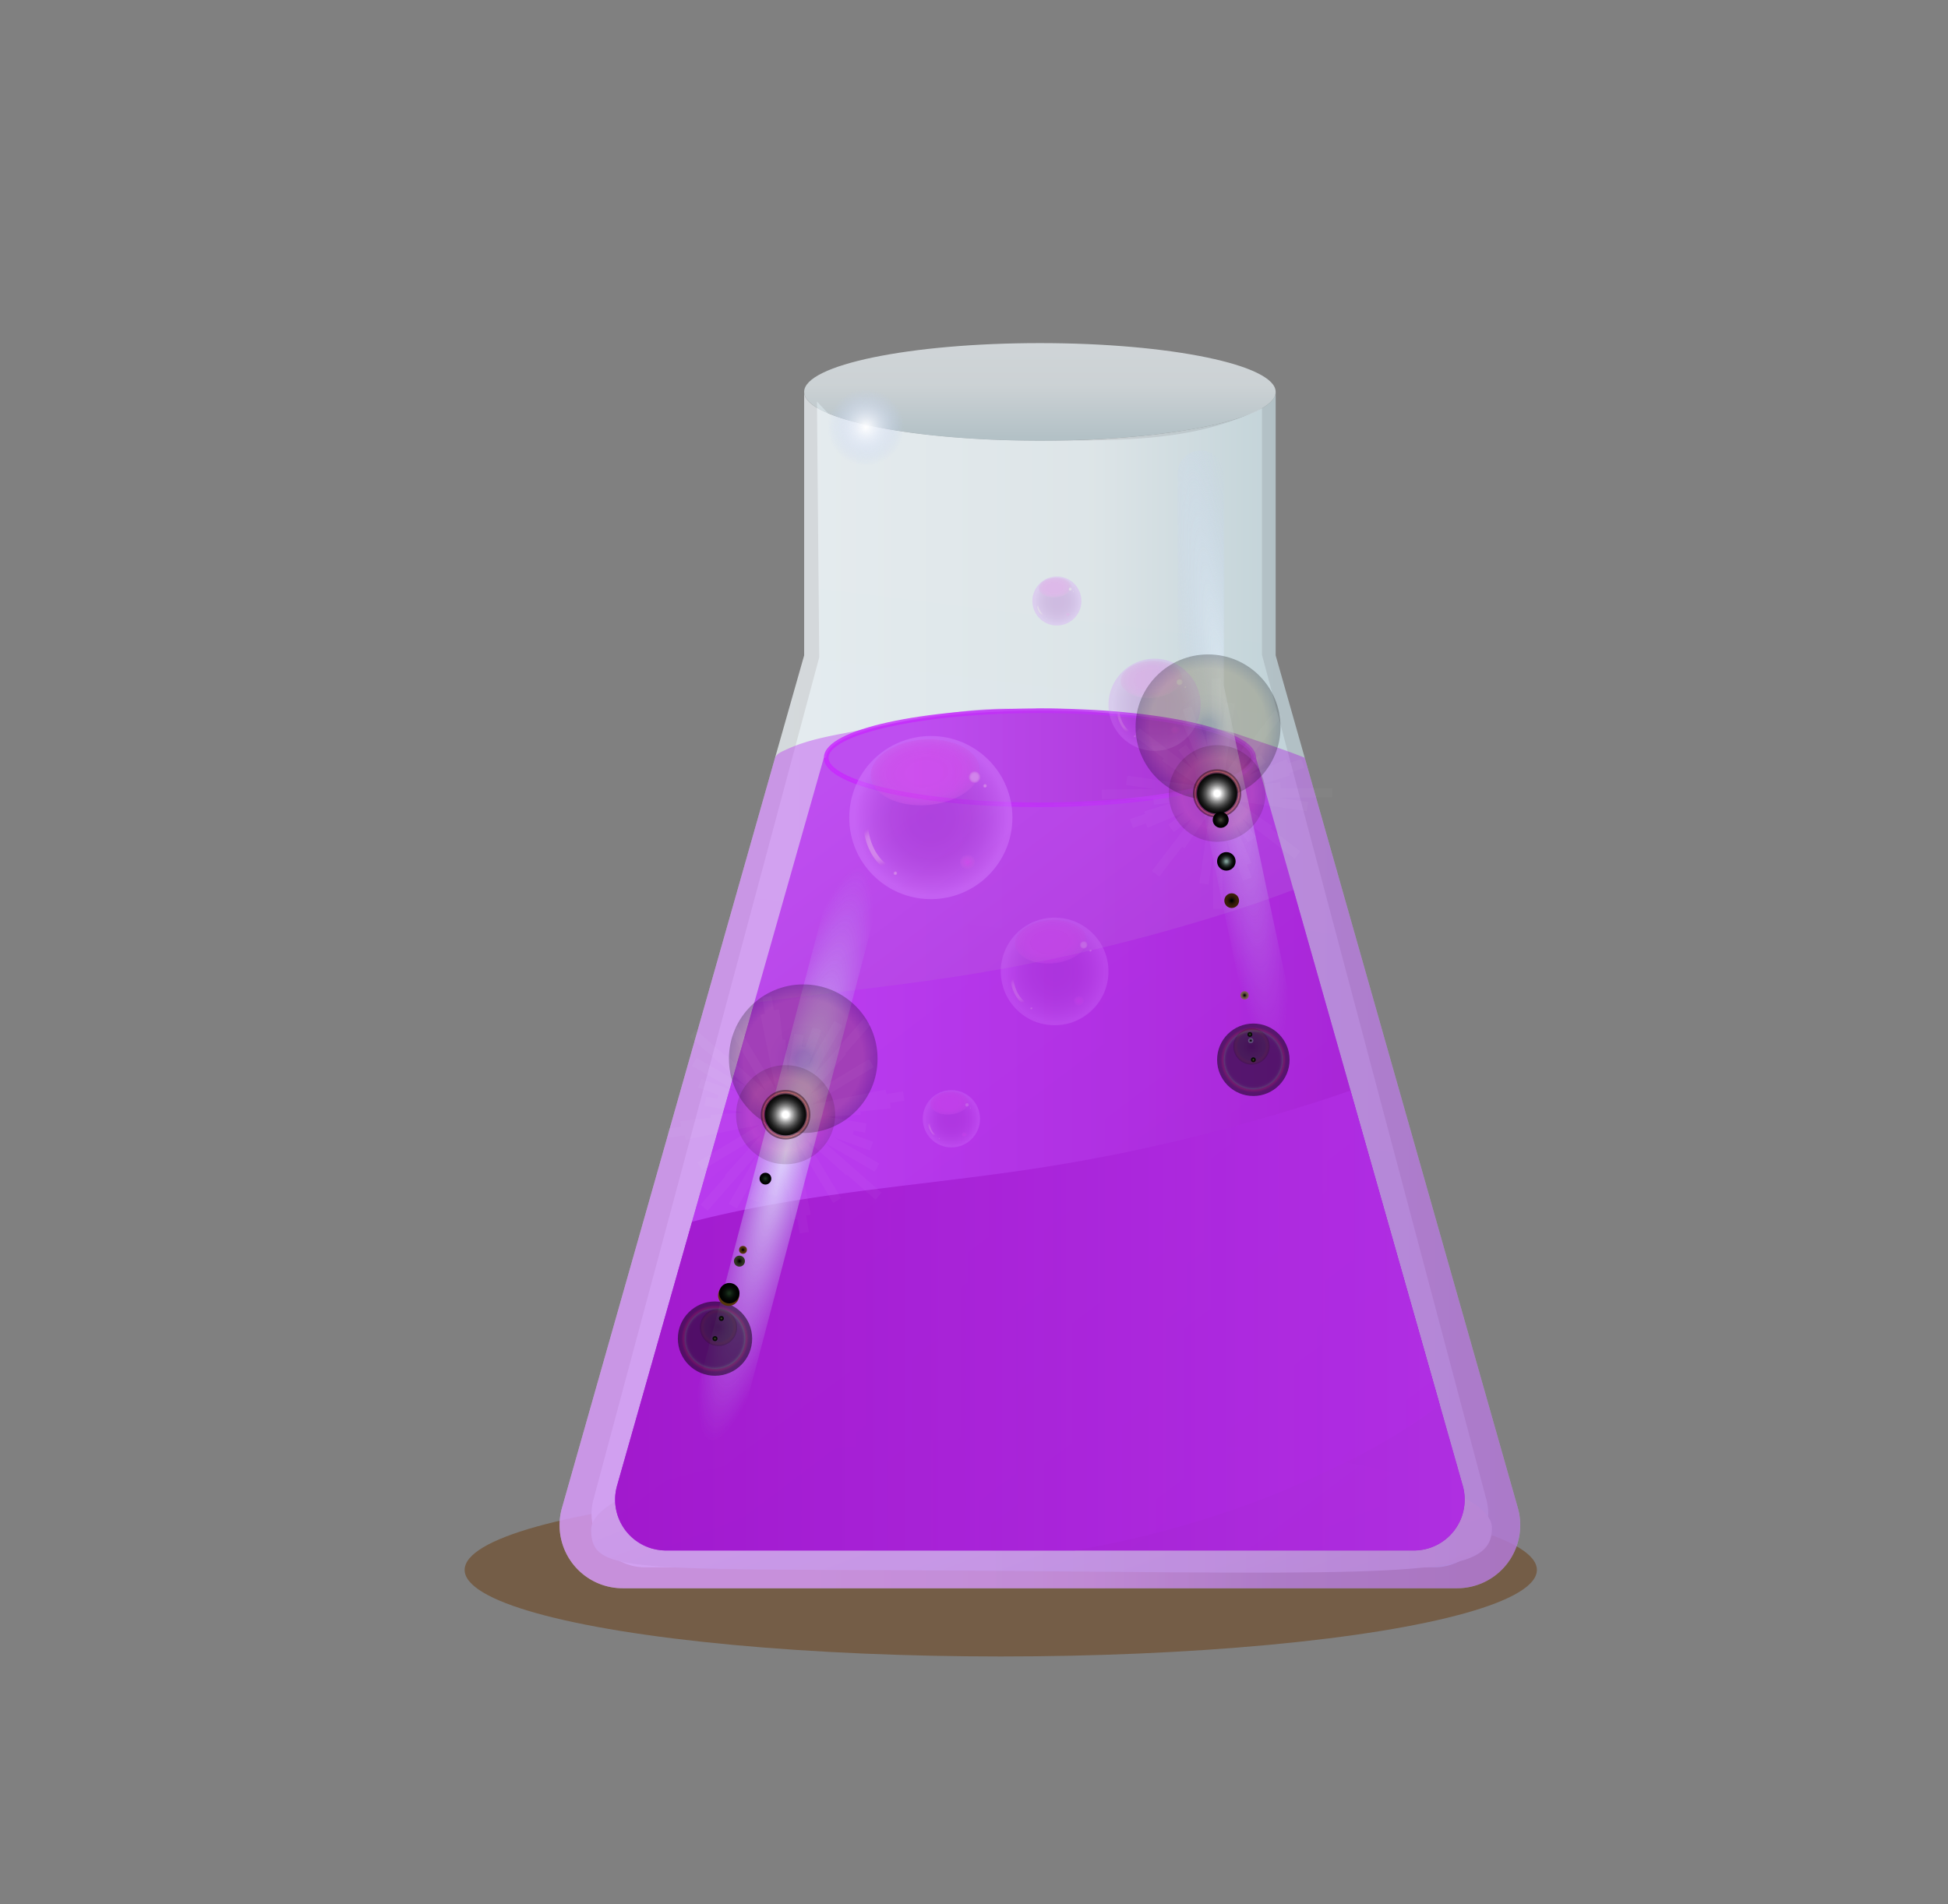 <svg xmlns="http://www.w3.org/2000/svg" xmlns:xlink="http://www.w3.org/1999/xlink" viewBox="0 0 523.926 512.208"><rect x="0" y="0" width="523.926" height="512.208" fill="#808080" stroke="none"/><defs><style>.a,.i{opacity:0.72;}.a{fill:url(#a);}.b,.ba,.k,.l,.m{opacity:0.8;}.b{fill:url(#b);}.c{isolation:isolate;}.d{fill:#683c11;fill-opacity:0.51;}.e,.g{mix-blend-mode:multiply;}.e{fill:url(#c);}.f{clip-path:url(#e);}.g{fill:url(#f);}.h{opacity:0.42;fill:url(#g);}.i{fill:url(#h);}.j{clip-path:url(#j);}.k{fill:url(#k);}.l{fill:url(#l);}.bk,.m{stroke-miterlimit:10;}.m,.t{stroke-width:1.245px;}.m{fill:url(#m);stroke:url(#n);}.bi,.bl,.bx,.bz,.n{opacity:0.5;}.o{fill:url(#o);}.aa,.ab,.ae,.ah,.ai,.al,.ao,.ap,.as,.av,.aw,.p,.s,.t,.x{mix-blend-mode:soft-light;}.p{fill:url(#p);}.q{fill:url(#q);}.r{fill:url(#r);}.s{fill:url(#s);}.ab,.ai,.ap,.aw,.bg,.bk,.t{fill:none;}.ab,.ai,.ap,.aw,.t{stroke-linecap:round;stroke-linejoin:round;}.t{stroke:url(#t);}.u{fill:url(#u);}.v{opacity:0.3;}.w{fill:url(#v);}.x{fill:url(#w);}.y{fill:url(#x);}.z{fill:url(#y);}.aa{fill:url(#z);}.ab{stroke-width:0.704px;stroke:url(#aa);}.ac{fill:url(#ab);}.ad{fill:url(#ac);}.ae{fill:url(#ad);}.af{fill:url(#ae);}.ag{fill:url(#af);}.ah{fill:url(#ag);}.ai{stroke-width:0.374px;stroke:url(#ah);}.aj{fill:url(#ai);}.ak{fill:url(#aj);}.al{fill:url(#ak);}.am{fill:url(#al);}.an{fill:url(#am);}.ao{fill:url(#an);}.ap{stroke-width:0.822px;stroke:url(#ao);}.aq{fill:url(#ap);}.ar{fill:url(#aq);}.as{fill:url(#ar);}.at{fill:url(#as);}.au{fill:url(#at);}.av{fill:url(#au);}.aw{stroke-width:0.437px;stroke:url(#av);}.ax{fill:url(#aw);}.ay{opacity:0.54;}.az{fill:url(#ax);}.ba{mix-blend-mode:hard-light;}.bb{fill:url(#ay);}.bc,.bs{opacity:0.25;}.bc,.bd,.be,.bf,.bh,.bi,.bj,.bk,.bl,.bm,.bn,.bo,.bp,.bq,.bs,.bt,.bu,.bv,.bw,.bx,.by,.bz,.ca,.cb,.cc,.cd,.ce{mix-blend-mode:screen;}.bc{fill:url(#az);}.bd{fill:url(#ba);}.be{fill:url(#bb);}.bf,.bv{opacity:0.2;}.bf{fill:url(#bc);}.bh,.bw{opacity:0.15;}.bh{fill:url(#bd);}.bi{fill:url(#be);}.bj{fill:url(#bf);}.bk{stroke:#fff;stroke-width:2.491px;opacity:0.03;}.bl{fill:url(#bg);}.bm{fill:url(#bh);}.bn{fill:url(#bi);}.bo{fill:url(#bj);}.bp{fill:url(#bk);}.bq{fill:url(#bl);}.br{fill:url(#bm);}.bs{fill:url(#bn);}.bt{fill:url(#bo);}.bu{fill:url(#bp);}.bv{fill:url(#bq);}.bw{fill:url(#br);}.bx{fill:url(#bs);}.by{fill:url(#bt);}.bz{fill:url(#bu);}.ca{fill:url(#bv);}.cb{fill:url(#bw);}.cc{fill:url(#bx);}.cd{fill:url(#by);}.ce{fill:url(#bz);}</style><linearGradient id="a" x1="212.336" y1="266.337" x2="343.097" y2="266.337" gradientUnits="userSpaceOnUse"><stop offset="0" stop-color="#f5fbff"/><stop offset="0.626" stop-color="#e9f1f5"/><stop offset="1" stop-color="#c5d9e0"/></linearGradient><linearGradient id="b" x1="350.517" y1="436.994" x2="195.82" y2="231.964" gradientUnits="userSpaceOnUse"><stop offset="0" stop-color="#9407bb"/><stop offset="1" stop-color="#b939f0"/></linearGradient><linearGradient id="c" x1="314.643" y1="122.51" x2="282.531" y2="384.062" gradientUnits="userSpaceOnUse"><stop offset="0" stop-color="#bfc4c7"/><stop offset="1" stop-color="#b1c3c9"/></linearGradient><clipPath id="e"><path class="a" d="M408.274,405.792,343.098,176.302V105.42c0,7.248-28.389,13.124-63.409,13.124s-63.409-5.876-63.409-13.124v70.882L151.103,405.792a16.974,16.974,0,0,0,16.37,21.46H391.903A16.974,16.974,0,0,0,408.274,405.792Z"/></clipPath><linearGradient id="f" x1="221.886" y1="261.563" x2="298.128" y2="458.465" gradientUnits="userSpaceOnUse"><stop offset="0" stop-color="#f5f5f5"/><stop offset="1" stop-color="#c3d1d6"/></linearGradient><linearGradient id="g" x1="494.258" y1="310.866" x2="264.758" y2="310.866" xlink:href="#b"/><linearGradient id="h" x1="279.689" y1="79.172" x2="279.689" y2="118.273" xlink:href="#a"/><clipPath id="j"><path class="b" d="M393.416,399.678l-55.618-195.836h-.602c0,6.986-25.74,12.649-57.492,12.649s-57.492-5.663-57.492-12.649h-.634L165.961,399.678a13.677,13.677,0,0,0,13.156,17.413H380.26A13.677,13.677,0,0,0,393.416,399.678Z"/></clipPath><linearGradient id="k" x1="526.809" y1="330.309" x2="227.839" y2="330.309" xlink:href="#b"/><linearGradient id="l" x1="97.789" y1="381.815" x2="442.888" y2="381.815" xlink:href="#b"/><linearGradient id="m" x1="381.81" y1="203.842" x2="245.564" y2="203.842" xlink:href="#b"/><linearGradient id="n" x1="221.59" y1="203.842" x2="337.82" y2="203.842" gradientUnits="userSpaceOnUse"><stop offset="0" stop-color="#c926ff"/><stop offset="1" stop-color="#b939f0"/></linearGradient><radialGradient id="o" cx="250.352" cy="219.933" r="20.846" gradientTransform="matrix(0.254, -0.967, 0.956, 0.251, -23.389, 406.956)" gradientUnits="userSpaceOnUse"><stop offset="0" stop-color="#9b35c7" stop-opacity="0.8"/><stop offset="0.299" stop-color="#9e39ca" stop-opacity="0.8"/><stop offset="0.524" stop-color="#a644d2" stop-opacity="0.802"/><stop offset="0.725" stop-color="#b558e0" stop-opacity="0.804"/><stop offset="0.91" stop-color="#c974f3" stop-opacity="0.808"/><stop offset="1" stop-color="#d585ff" stop-opacity="0.81"/></radialGradient><radialGradient id="p" cx="1501.278" cy="209.259" r="13.506" gradientTransform="translate(-1619.009 46.485) scale(1.244 0.771)" gradientUnits="userSpaceOnUse"><stop offset="0" stop-color="#db52eb"/><stop offset="0.379" stop-color="#db52eb" stop-opacity="0.992"/><stop offset="0.515" stop-color="#da53ea" stop-opacity="0.963"/><stop offset="0.613" stop-color="#da55ea" stop-opacity="0.913"/><stop offset="0.691" stop-color="#d957e9" stop-opacity="0.841"/><stop offset="0.759" stop-color="#d75ae7" stop-opacity="0.747"/><stop offset="0.818" stop-color="#d65ee5" stop-opacity="0.631"/><stop offset="0.872" stop-color="#d462e3" stop-opacity="0.493"/><stop offset="0.922" stop-color="#d267e1" stop-opacity="0.333"/><stop offset="0.966" stop-color="#cf6dde" stop-opacity="0.158"/><stop offset="1" stop-color="#cd72dc" stop-opacity="0"/></radialGradient><radialGradient id="q" cx="262.025" cy="208.916" r="1.707" gradientTransform="matrix(0.254, -0.967, 0.956, 0.251, -4.148, 409.992)" gradientUnits="userSpaceOnUse"><stop offset="0" stop-color="#e9c1eb"/><stop offset="0.379" stop-color="#e9c0eb" stop-opacity="0.992"/><stop offset="0.515" stop-color="#e8beea" stop-opacity="0.963"/><stop offset="0.613" stop-color="#e7baea" stop-opacity="0.913"/><stop offset="0.691" stop-color="#e5b4e9" stop-opacity="0.841"/><stop offset="0.759" stop-color="#e2ade7" stop-opacity="0.747"/><stop offset="0.818" stop-color="#dfa4e5" stop-opacity="0.631"/><stop offset="0.872" stop-color="#db99e3" stop-opacity="0.493"/><stop offset="0.922" stop-color="#d68ce1" stop-opacity="0.333"/><stop offset="0.966" stop-color="#d17ede" stop-opacity="0.158"/><stop offset="1" stop-color="#cd72dc" stop-opacity="0"/></radialGradient><radialGradient id="r" cx="264.832" cy="211.276" r="0.619" gradientTransform="matrix(0.254, -0.967, 0.956, 0.251, -4.308, 414.476)" gradientUnits="userSpaceOnUse"><stop offset="0" stop-color="#e9c1eb"/><stop offset="0.225" stop-color="#e9c0eb" stop-opacity="0.989"/><stop offset="0.364" stop-color="#e8bdea" stop-opacity="0.953"/><stop offset="0.481" stop-color="#e6b8e9" stop-opacity="0.891"/><stop offset="0.584" stop-color="#e3b1e8" stop-opacity="0.803"/><stop offset="0.679" stop-color="#e0a8e6" stop-opacity="0.69"/><stop offset="0.768" stop-color="#dc9de4" stop-opacity="0.55"/><stop offset="0.852" stop-color="#d890e2" stop-opacity="0.384"/><stop offset="0.93" stop-color="#d382df" stop-opacity="0.197"/><stop offset="1" stop-color="#cd72dc" stop-opacity="0"/></radialGradient><radialGradient id="s" cx="240.721" cy="234.788" r="0.619" gradientTransform="matrix(0.254, -0.967, 0.956, 0.251, -44.777, 408.771)" xlink:href="#r"/><radialGradient id="t" cx="236.087" cy="227.603" r="5.451" gradientTransform="matrix(1, 0, 0, 1, 0, 0)" xlink:href="#q"/><radialGradient id="u" cx="260.228" cy="231.866" r="2.485" gradientTransform="translate(0 33.683) scale(1 0.855)" gradientUnits="userSpaceOnUse"><stop offset="0" stop-color="#db52eb"/><stop offset="0.092" stop-color="#db53eb" stop-opacity="0.968"/><stop offset="0.23" stop-color="#d956e9" stop-opacity="0.88"/><stop offset="0.397" stop-color="#d75ae7" stop-opacity="0.736"/><stop offset="0.587" stop-color="#d561e4" stop-opacity="0.536"/><stop offset="0.794" stop-color="#d169e0" stop-opacity="0.284"/><stop offset="1" stop-color="#cd72dc" stop-opacity="0"/></radialGradient><radialGradient id="v" cx="310.53" cy="189.596" r="11.781" gradientTransform="matrix(0.254, -0.967, 0.956, 0.251, 50.519, 442.434)" xlink:href="#o"/><radialGradient id="w" cx="1551.573" cy="186.651" r="7.633" gradientTransform="translate(-1620.734 38.839) scale(1.244 0.771)" xlink:href="#p"/><radialGradient id="x" cx="317.126" cy="183.37" r="0.965" gradientTransform="matrix(0.254, -0.967, 0.956, 0.251, 61.394, 444.15)" xlink:href="#q"/><radialGradient id="y" cx="318.713" cy="184.704" r="0.35" gradientTransform="matrix(0.254, -0.967, 0.956, 0.251, 61.303, 446.683)" xlink:href="#r"/><radialGradient id="z" cx="305.087" cy="197.991" r="0.35" gradientTransform="matrix(0.254, -0.967, 0.956, 0.251, 38.432, 443.459)" xlink:href="#r"/><radialGradient id="aa" cx="302.468" cy="193.931" r="3.081" gradientTransform="matrix(1, 0, 0, 1, 0, 0)" xlink:href="#q"/><radialGradient id="ab" cx="316.111" cy="196.34" r="1.405" gradientTransform="translate(0 28.522) scale(1 0.855)" xlink:href="#u"/><radialGradient id="ac" cx="284.254" cy="161.675" r="6.267" gradientTransform="matrix(0.254, -0.967, 0.956, 0.251, 57.599, 396.097)" xlink:href="#o"/><radialGradient id="ad" cx="1532.348" cy="157.152" r="4.061" gradientTransform="translate(-1622.682 36.862) scale(1.244 0.771)" xlink:href="#p"/><radialGradient id="ae" cx="287.764" cy="158.363" r="0.513" gradientTransform="matrix(0.254, -0.967, 0.956, 0.251, 63.384, 397.009)" xlink:href="#q"/><radialGradient id="af" cx="288.608" cy="159.072" r="0.186" gradientTransform="matrix(0.254, -0.967, 0.956, 0.251, 63.336, 398.357)" xlink:href="#r"/><radialGradient id="ag" cx="281.359" cy="166.141" r="0.186" gradientTransform="matrix(0.254, -0.967, 0.956, 0.251, 51.169, 396.642)" xlink:href="#r"/><radialGradient id="ah" cx="279.965" cy="163.981" r="1.639" gradientTransform="matrix(1, 0, 0, 1, 0, 0)" xlink:href="#q"/><radialGradient id="ai" cx="287.223" cy="165.263" r="0.747" gradientTransform="translate(0 24.008) scale(1 0.855)" xlink:href="#u"/><radialGradient id="aj" cx="283.65" cy="261.319" r="13.757" gradientTransform="matrix(0.254, -0.967, 0.956, 0.251, -38.099, 470.175)" xlink:href="#o"/><radialGradient id="ak" cx="1525.614" cy="262.389" r="8.913" gradientTransform="translate(-1615.464 51.016) scale(1.244 0.771)" xlink:href="#p"/><radialGradient id="al" cx="291.353" cy="254.049" r="1.127" gradientTransform="matrix(0.254, -0.967, 0.956, 0.251, -25.401, 472.178)" xlink:href="#q"/><radialGradient id="am" cx="293.206" cy="255.606" r="0.408" gradientTransform="matrix(0.254, -0.967, 0.956, 0.251, -25.507, 475.137)" xlink:href="#r"/><radialGradient id="an" cx="277.293" cy="271.123" r="0.408" gradientTransform="matrix(0.254, -0.967, 0.956, 0.251, -52.214, 471.372)" xlink:href="#r"/><radialGradient id="ao" cx="274.235" cy="266.381" r="3.597" gradientTransform="matrix(1, 0, 0, 1, 0, 0)" xlink:href="#q"/><radialGradient id="ap" cx="290.167" cy="269.194" r="1.64" gradientTransform="translate(0 39.106) scale(1 0.855)" xlink:href="#u"/><radialGradient id="aq" cx="255.885" cy="300.958" r="7.319" gradientTransform="matrix(0.254, -0.967, 0.956, 0.251, -96.71, 473.02)" xlink:href="#o"/><radialGradient id="ar" cx="1501.103" cy="308.039" r="4.742" gradientTransform="translate(-1612.256 59.191) scale(1.244 0.771)" xlink:href="#p"/><radialGradient id="as" cx="259.983" cy="297.09" r="0.599" gradientTransform="matrix(0.254, -0.967, 0.956, 0.251, -89.954, 474.086)" xlink:href="#q"/><radialGradient id="at" cx="260.969" cy="297.918" r="0.217" gradientTransform="matrix(0.254, -0.967, 0.956, 0.251, -90.01, 475.66)" xlink:href="#r"/><radialGradient id="au" cx="252.504" cy="306.173" r="0.217" gradientTransform="matrix(0.254, -0.967, 0.956, 0.251, -104.219, 473.657)" xlink:href="#r"/><radialGradient id="av" cx="250.877" cy="303.651" r="1.914" gradientTransform="matrix(1, 0, 0, 1, 0, 0)" xlink:href="#q"/><radialGradient id="aw" cx="259.352" cy="305.147" r="0.873" gradientTransform="translate(0 44.329) scale(1 0.855)" xlink:href="#u"/><radialGradient id="ax" cx="329.149" cy="187.693" r="96.863" gradientTransform="translate(304.835 -141.277) rotate(81.992) scale(1 0.116)" gradientUnits="userSpaceOnUse"><stop offset="0" stop-color="#e6f3ff"/><stop offset="1" stop-color="#b9cbf0" stop-opacity="0"/></radialGradient><radialGradient id="ay" cx="211.289" cy="310.467" r="79.876" gradientTransform="matrix(0.254, -0.967, 0.152, 0.04, 110.384, 502.437)" xlink:href="#ax"/><radialGradient id="az" cx="216.035" cy="284.802" r="19.986" gradientUnits="userSpaceOnUse"><stop offset="0.1"/><stop offset="0.112" stop-color="#080602"/><stop offset="0.162" stop-color="#231b08"/><stop offset="0.218" stop-color="#392c0d"/><stop offset="0.285" stop-color="#4a3910"/><stop offset="0.366" stop-color="#554213"/><stop offset="0.481" stop-color="#5c4815"/><stop offset="0.8" stop-color="#5e4915"/><stop offset="1"/></radialGradient><radialGradient id="ba" cx="194.014" cy="354.671" r="0.666" gradientUnits="userSpaceOnUse"><stop offset="0" stop-color="#d4e194"/><stop offset="0.06" stop-color="#afba7a"/><stop offset="0.137" stop-color="#868f5e"/><stop offset="0.22" stop-color="#626845"/><stop offset="0.308" stop-color="#44482f"/><stop offset="0.402" stop-color="#2b2e1e"/><stop offset="0.506" stop-color="#181911"/><stop offset="0.622" stop-color="#0a0b07"/><stop offset="0.764" stop-color="#020302"/><stop offset="1"/></radialGradient><radialGradient id="bb" cx="192.304" cy="360.096" r="0.666" xlink:href="#ba"/><radialGradient id="bc" cx="193.253" cy="357.084" r="4.997" gradientUnits="userSpaceOnUse"><stop offset="0.05"/><stop offset="0.092" stop-color="#040a03"/><stop offset="0.298" stop-color="#183411"/><stop offset="0.483" stop-color="#25531c"/><stop offset="0.64" stop-color="#2e6622"/><stop offset="0.75" stop-color="#316d24"/><stop offset="0.786" stop-color="#4f6e16"/><stop offset="0.834" stop-color="#716f06"/><stop offset="0.86" stop-color="#7e6f00"/><stop offset="0.888" stop-color="#7a6c00"/><stop offset="0.912" stop-color="#706200"/><stop offset="0.936" stop-color="#5d5200"/><stop offset="0.959" stop-color="#443c00"/><stop offset="0.981" stop-color="#231f00"/><stop offset="1"/></radialGradient><radialGradient id="bd" cx="211.289" cy="299.861" r="13.324" gradientUnits="userSpaceOnUse"><stop offset="0" stop-color="#200"/><stop offset="0.73" stop-color="#984023"/><stop offset="1" stop-color="#200"/></radialGradient><radialGradient id="be" cx="211.289" cy="299.861" r="6.662" gradientUnits="userSpaceOnUse"><stop offset="0.15" stop-color="#fff"/><stop offset="0.209" stop-color="#e5d3d3"/><stop offset="0.29" stop-color="#c49c9e"/><stop offset="0.361" stop-color="#ad7477"/><stop offset="0.416" stop-color="#9e5c5f"/><stop offset="0.45" stop-color="#995356"/><stop offset="0.572" stop-color="#6b3335"/><stop offset="0.694" stop-color="#431718"/><stop offset="0.791" stop-color="#2b0606"/><stop offset="0.85" stop-color="#200"/><stop offset="0.857" stop-color="#260201"/><stop offset="0.865" stop-color="#330704"/><stop offset="0.872" stop-color="#471009"/><stop offset="0.88" stop-color="#641d0f"/><stop offset="0.888" stop-color="#8a2e18"/><stop offset="0.896" stop-color="#b74223"/><stop offset="0.9" stop-color="#d34e29"/><stop offset="0.903" stop-color="#c84927"/><stop offset="0.914" stop-color="#9c361c"/><stop offset="0.926" stop-color="#772514"/><stop offset="0.939" stop-color="#58180c"/><stop offset="0.952" stop-color="#400d07"/><stop offset="0.966" stop-color="#2f0603"/><stop offset="0.981" stop-color="#250101"/><stop offset="1" stop-color="#200"/></radialGradient><radialGradient id="bf" cx="211.289" cy="299.861" r="5.552" gradientUnits="userSpaceOnUse"><stop offset="0.15" stop-color="#fff"/><stop offset="0.282" stop-color="#c2c2c2"/><stop offset="0.425" stop-color="#888"/><stop offset="0.564" stop-color="#575757"/><stop offset="0.694" stop-color="#313131"/><stop offset="0.813" stop-color="#161616"/><stop offset="0.919" stop-color="#060606"/><stop offset="1"/></radialGradient><radialGradient id="bg" cx="192.304" cy="360.096" r="9.993" gradientUnits="userSpaceOnUse"><stop offset="0.64"/><stop offset="0.718" stop-color="#000200"/><stop offset="0.746" stop-color="#020902"/><stop offset="0.766" stop-color="#051405"/><stop offset="0.782" stop-color="#082509"/><stop offset="0.796" stop-color="#0d3b0e"/><stop offset="0.8" stop-color="#0f4310"/><stop offset="0.813" stop-color="#1e2c0a"/><stop offset="0.83" stop-color="#2d1605"/><stop offset="0.846" stop-color="#360901"/><stop offset="0.86" stop-color="#390400"/><stop offset="0.872" stop-color="#250300"/><stop offset="0.886" stop-color="#140100"/><stop offset="0.904" stop-color="#090100"/><stop offset="0.93" stop-color="#020000"/><stop offset="1"/></radialGradient><radialGradient id="bh" cx="195.97" cy="348.464" r="2.84" gradientUnits="userSpaceOnUse"><stop offset="0.1"/><stop offset="0.246" stop-color="#1b1103"/><stop offset="0.426" stop-color="#362207"/><stop offset="0.61" stop-color="#492e09"/><stop offset="0.799" stop-color="#54350b"/><stop offset="1" stop-color="#58370b"/></radialGradient><radialGradient id="bi" cx="205.866" cy="317.066" r="1.586" gradientUnits="userSpaceOnUse"><stop offset="0.1" stop-color="#192f1b"/><stop offset="0.229" stop-color="#122214"/><stop offset="0.475" stop-color="#080f09"/><stop offset="0.729" stop-color="#020402"/><stop offset="1"/></radialGradient><radialGradient id="bj" cx="199.829" cy="336.221" r="1.051" xlink:href="#bh"/><radialGradient id="bk" cx="198.874" cy="339.252" r="1.478" gradientUnits="userSpaceOnUse"><stop offset="0.1"/><stop offset="0.29" stop-color="#14160e"/><stop offset="0.517" stop-color="#25291a"/><stop offset="0.751" stop-color="#303422"/><stop offset="1" stop-color="#333824"/></radialGradient><radialGradient id="bl" cx="196.157" cy="347.871" r="2.743" xlink:href="#bi"/><radialGradient id="bm" cx="232.882" cy="114.968" r="10.301" gradientUnits="userSpaceOnUse"><stop offset="0" stop-color="#fff"/><stop offset="1" stop-color="#b9cbf0" stop-opacity="0"/></radialGradient><radialGradient id="bn" cx="324.913" cy="195.537" r="19.491" xlink:href="#az"/><radialGradient id="bo" cx="336.166" cy="278.279" r="0.65" xlink:href="#ba"/><radialGradient id="bp" cx="337.092" cy="285.087" r="0.65" xlink:href="#ba"/><radialGradient id="bq" cx="336.605" cy="281.505" r="4.873" xlink:href="#bc"/><radialGradient id="br" cx="327.349" cy="213.447" r="12.994" xlink:href="#bd"/><radialGradient id="bs" cx="327.349" cy="213.447" r="6.497" xlink:href="#be"/><radialGradient id="bt" cx="327.349" cy="213.447" r="5.414" xlink:href="#bf"/><radialGradient id="bu" cx="337.092" cy="285.087" r="9.745" xlink:href="#bg"/><radialGradient id="bv" cx="334.734" cy="267.747" r="1.102" gradientUnits="userSpaceOnUse"><stop offset="0.1"/><stop offset="0.205" stop-color="#1c1713"/><stop offset="0.356" stop-color="#3e3229"/><stop offset="0.51" stop-color="#59473b"/><stop offset="0.667" stop-color="#6c5647"/><stop offset="0.828" stop-color="#775f4f"/><stop offset="1" stop-color="#7b6251"/></radialGradient><radialGradient id="bw" cx="328.315" cy="220.555" r="2.143" gradientUnits="userSpaceOnUse"><stop offset="0.1" stop-color="#393a2f"/><stop offset="0.302" stop-color="#21221c"/><stop offset="0.525" stop-color="#0f0f0c"/><stop offset="0.755" stop-color="#040403"/><stop offset="1"/></radialGradient><radialGradient id="bx" cx="331.27" cy="242.279" r="1.979" gradientUnits="userSpaceOnUse"><stop offset="0.1"/><stop offset="0.11" stop-color="#010100"/><stop offset="0.323" stop-color="#1c0e05"/><stop offset="0.54" stop-color="#2f1808"/><stop offset="0.763" stop-color="#3a1e09"/><stop offset="1" stop-color="#3e200a"/></radialGradient><radialGradient id="by" cx="329.833" cy="231.713" r="2.492" gradientUnits="userSpaceOnUse"><stop offset="0.1" stop-color="#7e9c95"/><stop offset="0.155" stop-color="#6e8983"/><stop offset="0.288" stop-color="#4d5f5b"/><stop offset="0.424" stop-color="#313d3a"/><stop offset="0.562" stop-color="#1c2221"/><stop offset="0.703" stop-color="#0c0f0e"/><stop offset="0.847" stop-color="#030404"/><stop offset="1"/></radialGradient><radialGradient id="bz" cx="336.39" cy="279.925" r="0.705" gradientUnits="userSpaceOnUse"><stop offset="0.1"/><stop offset="0.223" stop-color="#1b1722"/><stop offset="0.37" stop-color="#352e44"/><stop offset="0.521" stop-color="#4a3f5f"/><stop offset="0.675" stop-color="#584c72"/><stop offset="0.832" stop-color="#61547d"/><stop offset="1" stop-color="#645681"/></radialGradient></defs><g class="c"><ellipse class="d" cx="269.162" cy="422.319" rx="144.192" ry="23.281"/><path class="e" d="M399.731,403.245,339.413,176.105l.008-66.27c-17.751,8.709-35.474,8.709-59.732,8.709-25.041,0-46.685-3.005-56.99-7.367l-2.977-3.171.61,68.815L159.646,403.245a14.436,14.436,0,0,0,13.887,18.38H385.844A14.436,14.436,0,0,0,399.731,403.245Z"/><path class="a" d="M408.274,405.792,343.098,176.302V105.42c0,7.248-28.389,13.124-63.409,13.124s-63.409-5.876-63.409-13.124v70.882L151.103,405.792a16.974,16.974,0,0,0,16.37,21.46H391.903A16.974,16.974,0,0,0,408.274,405.792Z"/><g class="f"><path class="g" d="M401.267,411.05c0-12.689-54.234-24.215-121.135-24.215S158.996,398.843,158.996,411.532s11.81,10.126,121.135,11.139C383.897,423.632,401.267,423.739,401.267,411.05Z"/><path class="h" d="M303.664,192.631c-2.802-.318-5.597-.691-8.396-1.031a108.842,108.842,0,0,0-15.011-1.033c-2.193.038-4.396.36-6.553.206a62.462,62.462,0,0,0-7.141-.041c-9.723.418-19.281,2.387-28.78,4.378q-4.313.904-8.642,1.732c-6.011,1.15-12.152,2.211-17.736,4.826-1.48.693-2.553,1.048-3.082,2.537-.199.561-.336,1.152-.503,1.723l-4.596,15.737-6.853,23.467-8.363,28.639-9.127,31.253-9.143,31.309-8.412,28.806-6.934,23.746-4.71,16.128-1.738,5.951,7.538,20.209H412.856V388.522l-61.937-184.68c-5.897-2.385-11.946-4.227-17.948-6.305-5.53-1.915-11.611-2.039-17.255-3.689C312.011,192.764,307.51,193.068,303.664,192.631Z"/></g><ellipse class="i" cx="279.689" cy="105.42" rx="63.409" ry="13.124"/><path class="b" d="M393.416,399.678l-55.618-195.836h-.602c0,6.986-25.74,12.649-57.492,12.649s-57.492-5.663-57.492-12.649h-.634L165.961,399.678a13.677,13.677,0,0,0,13.156,17.413H380.26A13.677,13.677,0,0,0,393.416,399.678Z"/><g class="j"><path class="k" d="M257.42,262.659c-28.842,4.469-58.132,6.296-86.578,12.831s-56.625,18.323-76.76,39.452c-11.662,12.237-20.572,28.816-17.956,45.516,2.051,13.09,11.005,24.337,21.933,31.828s23.744,11.693,36.514,15.226c74.251,20.541,156.519,20.729,225.645-13.281,13.9-6.839,27.29-15.093,38.188-26.103s19.214-24.981,21.625-40.284c2.485-15.772-1.49-32.232-9.715-45.918A92.185,92.185,0,0,0,383.045,253.699a89.447,89.447,0,0,0-16.512-8.805c-7.68-3.184-12.188-7.991-20.318-4.912-9.518,3.604-19.31,6.619-29.081,9.451A476.878,476.878,0,0,1,257.42,262.659Z"/><path class="l" d="M279.541,314.165c-28.842,4.469-58.132,6.296-86.578,12.831s-56.625,18.323-76.76,39.452c-11.662,12.237-20.572,28.816-17.956,45.516,2.051,13.09,11.005,24.337,21.933,31.828s23.744,11.693,36.514,15.226c74.251,20.541,156.519,20.729,225.645-13.281,13.9-6.839,27.29-15.093,38.188-26.103s19.214-24.981,21.625-40.284c2.485-15.772-1.49-32.232-9.715-45.918A92.185,92.185,0,0,0,405.166,305.204a89.447,89.447,0,0,0-16.512-8.805c-7.68-3.184-12.188-7.991-20.318-4.912-9.518,3.604-19.31,6.619-29.081,9.451A476.878,476.878,0,0,1,279.541,314.165Z"/></g><ellipse class="m" cx="279.705" cy="203.842" rx="57.492" ry="12.649"/><g class="n"><circle class="o" cx="250.352" cy="219.933" r="21.942"/><ellipse class="p" cx="248.809" cy="207.839" rx="14.663" ry="8.84" transform="matrix(0.997, -0.076, 0.076, 0.997, -15.034, 19.451)"/><circle class="q" cx="262.025" cy="208.916" r="1.797"/><circle class="r" cx="264.832" cy="211.276" r="0.651"/><circle class="s" cx="240.721" cy="234.788" r="0.651"/><path class="t" d="M232.894,221.535c-.215,4.235,2.333,10.345,6.397,12.138"/><circle class="u" cx="260.228" cy="231.866" r="1.994"/></g><g class="v"><circle class="w" cx="310.53" cy="189.596" r="12.4"/><ellipse class="x" cx="309.657" cy="182.761" rx="8.287" ry="4.996" transform="translate(-12.959 23.99) rotate(-4.346)"/><circle class="y" cx="317.126" cy="183.37" r="1.015"/><circle class="z" cx="318.713" cy="184.704" r="0.368"/><circle class="aa" cx="305.087" cy="197.991" r="0.368"/><path class="ab" d="M300.664,190.501c-.122,2.394,1.319,5.846,3.615,6.859"/><circle class="ac" cx="316.111" cy="196.34" r="1.127"/></g><g class="v"><circle class="ad" cx="284.254" cy="161.675" r="6.597"/><ellipse class="ae" cx="283.79" cy="158.039" rx="4.409" ry="2.658" transform="translate(-11.16 21.959) rotate(-4.346)"/><circle class="af" cx="287.764" cy="158.363" r="0.54"/><circle class="ag" cx="288.608" cy="159.072" r="0.196"/><circle class="ah" cx="281.359" cy="166.141" r="0.196"/><path class="ai" d="M279.005,162.156a4.108,4.108,0,0,0,1.923,3.649"/><circle class="aj" cx="287.223" cy="165.263" r="0.6"/></g><g class="v"><circle class="ak" cx="283.65" cy="261.319" r="14.48"/><ellipse class="al" cx="282.631" cy="253.338" rx="9.677" ry="5.834" transform="translate(-18.384 22.145) rotate(-4.346)"/><circle class="am" cx="291.353" cy="254.049" r="1.186"/><circle class="an" cx="293.206" cy="255.606" r="0.43"/><circle class="ao" cx="277.293" cy="271.123" r="0.43"/><path class="ap" d="M272.128,262.376c-.142,2.795,1.54,6.827,4.222,8.01"/><circle class="aq" cx="290.167" cy="269.194" r="1.316"/></g><g class="v"><circle class="ar" cx="255.885" cy="300.958" r="7.703"/><ellipse class="as" cx="255.343" cy="296.712" rx="5.148" ry="3.104" transform="translate(-21.75 20.202) rotate(-4.346)"/><circle class="at" cx="259.983" cy="297.09" r="0.631"/><circle class="au" cx="260.969" cy="297.918" r="0.229"/><circle class="av" cx="252.504" cy="306.173" r="0.229"/><path class="aw" d="M249.756,301.52c-.076,1.487.819,3.632,2.246,4.261"/><circle class="ax" cx="259.352" cy="305.147" r="0.7"/></g><g class="ay"><path class="az" d="M343.092,287.058a6.228,6.228,0,0,1-6.087-4.945l-20.168-95.757a6.228,6.228,0,0,1-.134-1.283v-57.658a6.227,6.227,0,0,1,12.454,0v57.01l20.034,95.123a6.233,6.233,0,0,1-6.099,7.511Z"/></g><g class="ba"><path class="bb" d="M191.171,393.989a6.856,6.856,0,0,1-6.631-8.591l40.247-153.341a6.85,6.85,0,0,1,13.25,3.478l-40.247,153.341A6.851,6.851,0,0,1,191.171,393.989Z"/></g><circle class="bc" cx="216.035" cy="284.802" r="19.986"/><circle class="bd" cx="194.014" cy="354.671" r="0.666"/><circle class="be" cx="192.304" cy="360.096" r="0.666"/><circle class="bf" cx="193.253" cy="357.084" r="4.997"/><line class="bg" x1="211.289" y1="299.861" x2="192.304" y2="360.096"/><circle class="bh" cx="211.289" cy="299.861" r="13.324"/><circle class="bi" cx="211.289" cy="299.861" r="6.662"/><circle class="bj" cx="211.289" cy="299.861" r="5.552"/><polyline class="bk" points="211.289 299.861 207.703 321.449 211.289 299.861 214.874 278.272 211.289 299.861 189.7 296.275 211.289 299.861 232.877 303.446 211.289 299.861 214.233 327.999 211.289 299.861 208.344 271.723 211.289 299.861 183.15 302.805 211.289 299.861 239.427 296.916 211.289 299.861 225.151 322.947 211.289 299.861 197.427 276.774 211.289 299.861 188.202 313.723 211.289 299.861 234.376 285.999 211.289 299.861 206.998 318.171 211.289 299.861 215.58 281.551 211.289 299.861 192.979 295.57 211.289 299.861 229.599 304.152 211.289 299.861 211.123 302.08 211.289 299.861 211.454 297.642 211.289 299.861 209.069 299.695 211.289 299.861 213.508 300.026 211.289 299.861 197.064 324.437 211.289 299.861 225.514 275.284 211.289 299.861 186.712 285.636 211.289 299.861 235.865 314.086 211.289 299.861 205.198 307.625 211.289 299.861 217.379 292.096 211.289 299.861 203.524 293.77 211.289 299.861 219.053 305.951 211.289 299.861 214.433 306.544 211.289 299.861 208.145 293.178 211.289 299.861 204.606 303.005 211.289 299.861 217.972 296.717 211.289 299.861 236.286 321.778 211.289 299.861 186.292 277.944 211.289 299.861 189.372 324.858 211.289 299.861 233.206 274.864 211.289 299.861 216.819 326.983 211.289 299.861 205.758 272.739 211.289 299.861 184.167 305.391 211.289 299.861 238.41 294.331 211.289 299.861 216.307 331.621 211.289 299.861 206.27 268.101 211.289 299.861 179.529 304.879 211.289 299.861 243.049 294.843 211.289 299.861 213.901 305.651 211.289 299.861 208.676 294.07 211.289 299.861 205.498 302.473 211.289 299.861 217.079 297.248 211.289 299.861 228.414 315.228 211.289 299.861 194.163 284.493 211.289 299.861 195.921 316.986 211.289 299.861 226.656 282.735 211.289 299.861 202.82 322.964 211.289 299.861 219.757 276.757 211.289 299.861 188.185 291.392 211.289 299.861 234.392 308.329 211.289 299.861 212.553 319.95 211.289 299.861 210.024 279.772 211.289 299.861 191.2 301.125 211.289 299.861 231.378 298.597"/><circle class="bl" cx="192.304" cy="360.096" r="9.993"/><circle class="bm" cx="195.97" cy="348.464" r="2.84"/><circle class="bn" cx="205.866" cy="317.066" r="1.586"/><circle class="bo" cx="199.829" cy="336.221" r="1.051"/><circle class="bp" cx="198.874" cy="339.252" r="1.478"/><circle class="bq" cx="196.157" cy="347.871" r="2.743"/><circle class="br" cx="232.882" cy="114.968" r="10.301"/><circle class="bs" cx="324.913" cy="195.537" r="19.491"/><circle class="bt" cx="336.166" cy="278.279" r="0.65"/><circle class="bu" cx="337.092" cy="285.087" r="0.65"/><circle class="bv" cx="336.605" cy="281.505" r="4.873"/><line class="bg" x1="327.349" y1="213.447" x2="337.092" y2="285.087"/><circle class="bw" cx="327.349" cy="213.447" r="12.994"/><circle class="bx" cx="327.349" cy="213.447" r="6.497"/><circle class="by" cx="327.349" cy="213.447" r="5.414"/><polyline class="bk" points="327.349 213.447 332.196 213.621 327.349 213.447 322.502 213.274 327.349 213.447 327.175 218.294 327.349 213.447 327.522 208.601 327.349 213.447 335.443 236.481 327.349 213.447 319.255 190.414 327.349 213.447 304.316 221.541 327.349 213.447 350.382 205.354 327.349 213.447 336.744 225.826 327.349 213.447 317.954 201.069 327.349 213.447 314.971 222.842 327.349 213.447 339.727 204.052 327.349 213.447 330.047 226.352 327.349 213.447 324.65 200.543 327.349 213.447 314.445 216.146 327.349 213.447 340.253 210.749 327.349 213.447 332.538 216.952 327.349 213.447 322.16 209.943 327.349 213.447 323.844 218.636 327.349 213.447 330.853 208.258 327.349 213.447 341.404 223.239 327.349 213.447 313.294 203.656 327.349 213.447 317.557 227.502 327.349 213.447 337.14 199.393 327.349 213.447 342.012 214.861 327.349 213.447 312.686 212.034 327.349 213.447 325.935 228.11 327.349 213.447 328.763 198.784 327.349 213.447 332.968 231.168 327.349 213.447 321.73 195.726 327.349 213.447 309.628 219.066 327.349 213.447 345.07 207.828 327.349 213.447 328.876 214.178 327.349 213.447 325.821 212.717 327.349 213.447 326.618 214.975 327.349 213.447 328.079 211.92 327.349 213.447 348.969 229.996 327.349 213.447 305.729 196.899 327.349 213.447 310.8 235.067 327.349 213.447 343.897 191.827 327.349 213.447 329.117 230.564 327.349 213.447 325.581 196.331 327.349 213.447 310.232 215.215 327.349 213.447 344.465 211.679 327.349 213.447 351.654 216.978 327.349 213.447 303.043 209.917 327.349 213.447 323.818 237.753 327.349 213.447 330.879 189.142 327.349 213.447 327.556 244.479 327.349 213.447 327.142 182.416 327.349 213.447 296.317 213.654 327.349 213.447 358.381 213.241 327.349 213.447 335.434 232.626 327.349 213.447 319.264 194.269 327.349 213.447 308.17 221.532 327.349 213.447 346.527 205.363 327.349 213.447 333.37 232.648 327.349 213.447 321.328 194.246 327.349 213.447 308.148 219.469 327.349 213.447 346.55 207.426"/><circle class="bz" cx="337.092" cy="285.087" r="9.745"/><circle class="ca" cx="334.734" cy="267.747" r="1.102"/><circle class="cb" cx="328.315" cy="220.555" r="2.143"/><circle class="cc" cx="331.27" cy="242.279" r="1.979"/><circle class="cd" cx="329.833" cy="231.713" r="2.492"/><circle class="ce" cx="336.39" cy="279.925" r="0.705"/></g></svg>